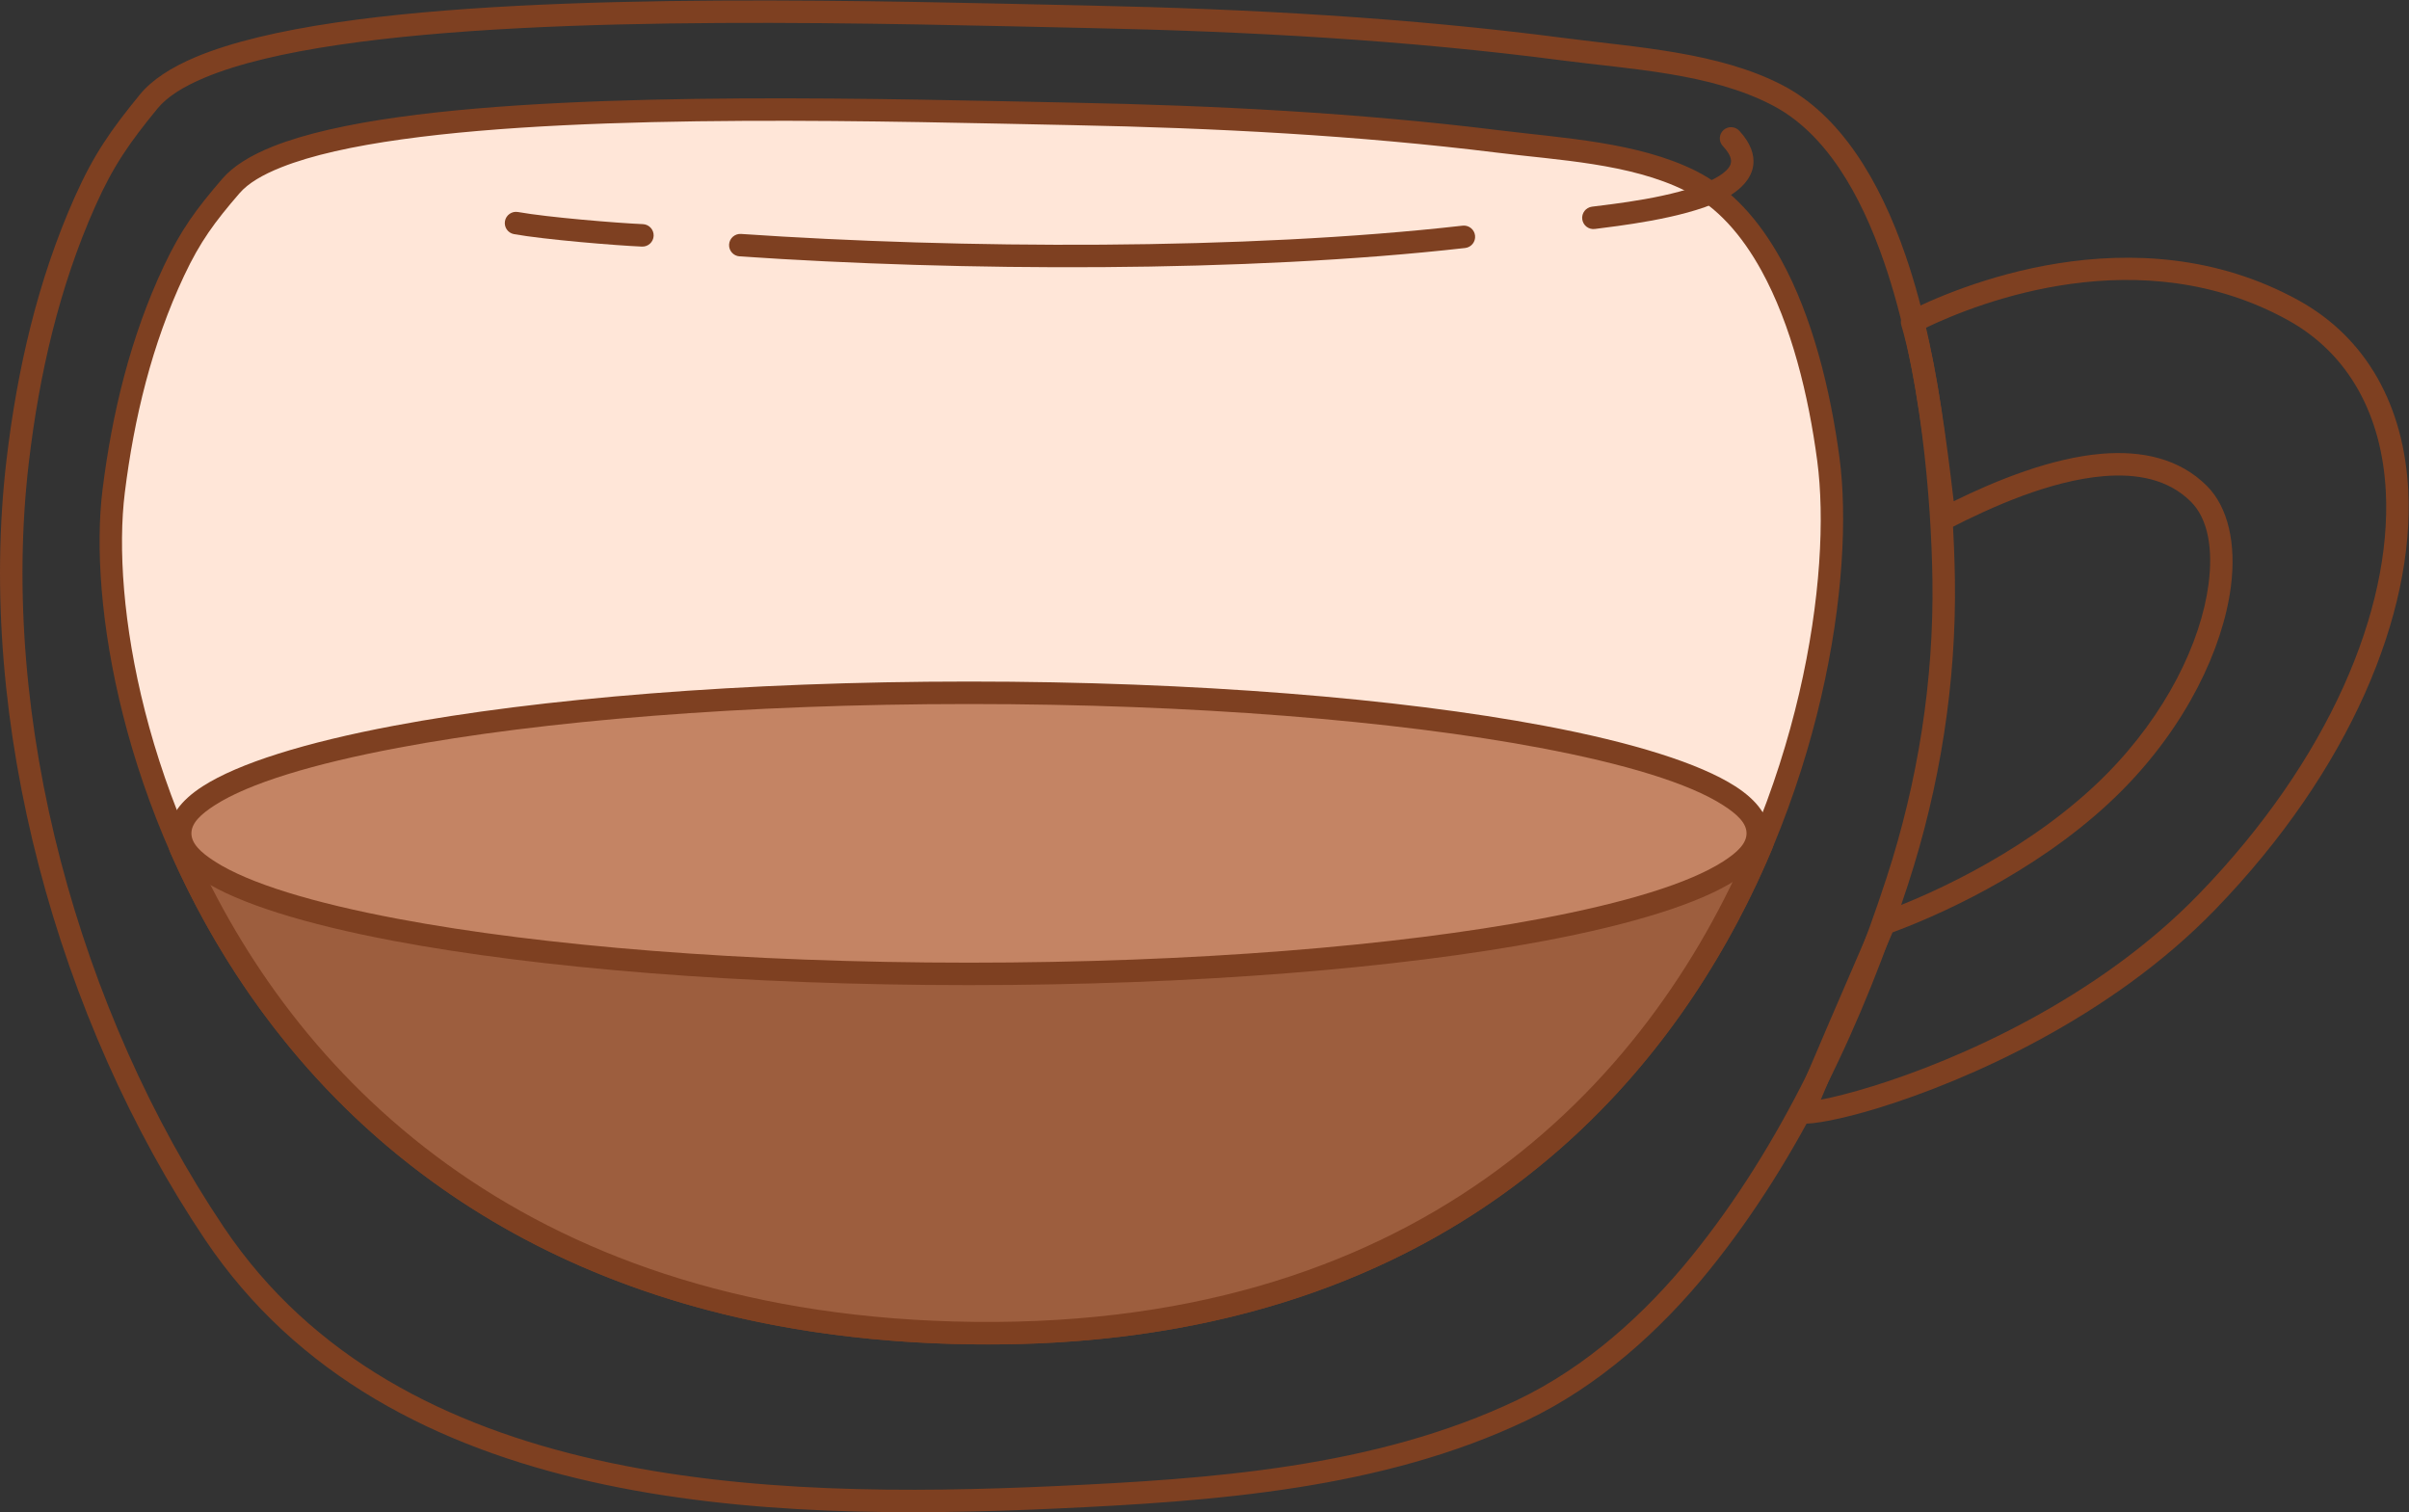 <?xml version="1.0" encoding="UTF-8" standalone="no"?><!DOCTYPE svg PUBLIC "-//W3C//DTD SVG 1.1//EN" "http://www.w3.org/Graphics/SVG/1.1/DTD/svg11.dtd"><svg width="100%" height="100%" viewBox="0 0 3573 2243" version="1.1" xmlns="http://www.w3.org/2000/svg" xmlns:xlink="http://www.w3.org/1999/xlink" xml:space="preserve" xmlns:serif="http://www.serif.com/" style="fill-rule:evenodd;clip-rule:evenodd;stroke-linejoin:round;stroke-miterlimit:2;"><rect x="0" y="0" width="3573" height="2243" fill="#333333" stroke="none"/><g id="Flat-white" serif:id="Flat white"><path d="M207.633,140.032c-43.711,53.398 -68.749,89.387 -96.799,152.244c-54.921,123.071 -85.417,256.034 -101.15,389.473c-46.031,390.417 75.917,831.694 294.754,1157.12c135.895,202.086 343.992,307.089 572.867,358.652c226.162,50.951 472.58,49.659 687.915,39.835c234.311,-10.689 484.508,-28.318 699.757,-131.108c105.628,-50.441 197.367,-132.371 270.468,-222.798c134.861,-166.825 228.562,-369.127 294.614,-572c47.33,-145.372 71.642,-298.62 69.429,-451.632c-1.7,-117.535 -16.802,-316.679 -73.036,-480.5c-38.609,-112.475 -96.988,-208.135 -181.887,-252.568c-95.137,-49.792 -218.881,-56.585 -322.809,-70.168c-233.365,-30.499 -469.801,-43.378 -705.004,-48.318c-297.655,-6.251 -798.749,-21.955 -1118.49,25.15c-83.642,12.322 -155.054,29.003 -207.64,51.044c-37.385,15.67 -65.586,34.309 -82.994,55.575l-0,0Zm25.793,21.114c14.606,-17.842 38.72,-32.8 70.086,-45.947c50.539,-21.182 119.229,-36.967 199.614,-48.809c318.145,-46.87 816.752,-31.021 1112.93,-24.801c233.994,4.915 469.218,17.702 701.385,48.044c100.269,13.105 219.883,18.61 311.672,66.649c78.197,40.926 130.254,130.26 165.815,233.857c55.02,160.285 69.571,355.163 71.234,470.16c2.16,149.354 -21.596,298.934 -67.795,440.83c-64.809,199.058 -156.515,397.677 -288.84,561.364c-70.03,86.628 -157.72,165.352 -258.91,213.675c-211.253,100.882 -456.951,117.397 -686.912,127.888c-212.562,9.697 -455.821,11.241 -679.07,-39.054c-220.537,-49.685 -421.588,-150.01 -552.532,-344.735c-214.594,-319.116 -334.45,-751.768 -289.311,-1134.62c15.341,-130.109 44.935,-259.792 98.486,-379.792c26.674,-59.774 50.585,-93.935 92.152,-144.714l0,0Z" style="fill:#7e4021;"/><path d="M2828.44,462.697c-7.203,3.651 -10.752,11.942 -8.423,19.674c20.185,66.99 36.309,189.977 47.24,288.484c0.604,5.451 3.853,10.256 8.687,12.849c4.833,2.593 10.633,2.641 15.51,0.129c61.713,-31.788 149.059,-71.048 228.671,-77.665c49.386,-4.106 95.768,4.374 129.422,37.929c25.399,25.324 33.075,69.804 26.087,122.591c-11.332,85.616 -62.379,192.071 -152.39,282.574c-105.329,105.903 -248.857,173.837 -334.415,204.725c-4.341,1.568 -7.838,4.865 -9.657,9.107c-34.107,79.526 -105.708,243.212 -117.324,275.376c-3.446,9.541 -1.956,15.777 -1.553,16.875c2.77,7.544 8.197,10.353 14.148,10.916c13.663,1.292 55.351,-5.692 113.081,-23.543c128.978,-39.882 342.271,-132.936 497.846,-293.575c200.995,-207.538 295.648,-439.723 286.548,-621.292c-6.261,-124.917 -61.046,-226.503 -163.052,-282.605c-244.391,-134.413 -511.704,-17.385 -580.426,17.451Zm-127.769,1168.11c21.519,-52.737 76.163,-177.843 106.296,-247.958c89.393,-33.13 233.412,-102.997 339.911,-210.077c95.986,-96.509 149.717,-210.407 161.802,-301.706c8.625,-65.163 -4.244,-119.309 -35.598,-150.57c-40.628,-40.509 -96.098,-52.499 -155.718,-47.543c-75.023,6.236 -156.725,39.506 -219.672,70.428c-10.316,-89.299 -24.627,-192.32 -41.9,-256.996c80.279,-38.448 318.321,-132.205 537.011,-11.928c91.857,50.521 140.186,142.578 145.824,255.067c8.747,174.54 -83.987,396.929 -277.202,596.433c-151.122,156.042 -358.461,246.178 -483.749,284.92c-32.262,9.976 -58.769,16.646 -77.005,19.93Z" style="fill:#7e4021;"/><path d="M342.639,275.691c-38.193,44.235 -60.116,74.022 -84.626,126.093c-48.58,103.212 -75.493,214.736 -89.41,326.643c-40.832,328.341 198.918,1218.79 1245.3,1248.1c1114.69,31.224 1343.08,-956.219 1297.91,-1295.3c-21.909,-164.48 -79.443,-351.045 -204.794,-413.243c-83.718,-41.54 -192.71,-46.763 -284.164,-58.095c-208.497,-25.834 -419.739,-36.732 -629.878,-40.916c-379.94,-7.565 -1130.85,-31.666 -1250.34,106.717Z" style="fill:#ffe6d8;"/><path d="M330.024,264.799c-39.331,45.553 -61.85,76.265 -87.09,129.888c-49.334,104.81 -76.738,218.042 -90.87,331.683c-41.402,332.923 200.388,1237.09 1261.37,1266.81c1130.1,31.655 1360.69,-970.392 1314.9,-1314.16c-13.415,-100.709 -40.106,-209.476 -86.791,-294.131c-32.25,-58.478 -74.097,-105.534 -127.116,-131.842c-85.326,-42.338 -196.312,-48.155 -289.522,-59.705c-209.066,-25.905 -420.884,-36.844 -631.596,-41.04c-266.661,-5.309 -715.576,-18.642 -1002.02,21.367c-75.024,10.479 -139.078,24.674 -186.246,43.417c-33.801,13.432 -59.28,29.475 -75.02,47.705l0,-0Zm25.23,21.784c12.937,-14.983 34.318,-27.471 62.1,-38.511c45.205,-17.964 106.646,-31.34 178.547,-41.382c284.933,-39.798 731.488,-26.334 996.743,-21.053c209.566,4.173 420.232,15.03 628.161,40.794c89.696,11.114 196.695,15.742 278.805,56.484c47.263,23.451 83.994,65.95 112.743,118.08c44.812,81.256 70.062,185.767 82.938,282.434c44.542,334.39 -181.642,1307.23 -1280.92,1276.43c-1031.78,-28.901 -1269.49,-905.62 -1229.23,-1229.38c13.702,-110.173 40.123,-219.989 87.951,-321.602c23.78,-50.52 45.106,-79.382 82.161,-122.299l0,0Z" style="fill:#7e4021;"/><path d="M2612.45,1254.17c94.389,-223.603 -2435.09,-201.098 -2344.11,4.721c152.023,343.922 490.943,699.293 1145.57,717.63c692.994,19.411 1043.43,-354.893 1198.55,-722.351Z" style="fill:#9d5e3e;"/><path d="M2627.8,1260.65c8.402,-19.904 3.94,-38.792 -14.004,-56.087c-19.447,-18.742 -58.602,-36.151 -114.047,-50.734c-202.002,-53.133 -629.974,-77.392 -1058.17,-75c-490.268,2.739 -980.736,40.823 -1133.91,108.637c-21.957,9.721 -37.608,20.384 -46.719,31.189c-12.549,14.884 -15.081,30.621 -7.853,46.973c154.023,348.447 497.104,708.972 1160.34,727.551c702.307,19.672 1057.17,-360.134 1214.37,-732.529Zm-30.709,-12.964c-153.03,362.52 -499.042,731.323 -1182.73,712.172c-646.007,-18.095 -980.766,-368.311 -1130.79,-707.707c-1.584,-3.585 -0.83,-6.988 1.508,-10.283c3.015,-4.249 7.776,-8.216 13.898,-12.212c19.38,-12.653 50.735,-24.042 91.768,-34.665c201.222,-52.091 626.228,-80.456 1051.01,-82.829c424.679,-2.373 849.167,21.208 1049.51,73.904c40.697,10.704 71.755,22.37 90.85,35.613c11.981,8.309 19.165,16.074 14.972,26.007l-0,0Z" style="fill:#7e4021;"/><ellipse cx="1437.18" cy="1235.9" rx="1169.94" ry="208.447" style="fill:#c48464;"/><path d="M1437.18,1010.79c-335.696,0 -638.675,25.205 -852.758,65.502c-132.048,24.855 -230.735,55.814 -283.621,89.721c-33.989,21.792 -50.228,46.181 -50.228,69.891c-0,23.711 16.239,48.099 50.228,69.892c52.886,33.907 151.573,64.865 283.621,89.721c214.083,40.297 517.062,65.501 852.758,65.501c335.697,0 638.675,-25.204 852.758,-65.501c132.048,-24.856 230.735,-55.814 283.621,-89.721c33.99,-21.793 50.228,-46.181 50.228,-69.892c0,-23.71 -16.238,-48.099 -50.228,-69.891c-52.886,-33.907 -151.573,-64.866 -283.621,-89.721c-214.083,-40.297 -517.061,-65.502 -852.758,-65.502Zm0,33.333c333.266,0 634.059,24.921 846.592,64.927c126.415,23.795 221.166,52.563 271.796,85.024c21.51,13.791 34.886,26.825 34.886,41.83c-0,15.005 -13.376,28.039 -34.886,41.83c-50.63,32.461 -145.381,61.229 -271.796,85.025c-212.533,40.005 -513.326,64.926 -846.592,64.926c-333.266,-0 -634.059,-24.921 -846.592,-64.926c-126.415,-23.796 -221.166,-52.564 -271.796,-85.025c-21.51,-13.791 -34.886,-26.825 -34.886,-41.83c0,-15.005 13.376,-28.039 34.886,-41.83c50.63,-32.461 145.381,-61.229 271.796,-85.024c212.533,-40.006 513.326,-64.927 846.592,-64.927Z" style="fill:#7e4021;"/><path d="M1096.87,380.205c326.723,22.276 751.077,24.466 1076.23,-12.406c9.14,-1.037 15.719,-9.299 14.682,-18.439c-1.036,-9.14 -9.298,-15.719 -18.438,-14.682c-323.33,36.666 -745.309,34.422 -1070.2,12.27c-9.177,-0.625 -17.136,6.318 -17.762,15.495c-0.626,9.177 6.317,17.136 15.494,17.762Z" style="fill:#7e4021;"/><path d="M762.423,347.256c45.094,8.088 151.532,16.864 189.712,18.457c9.191,0.383 16.963,-6.767 17.347,-15.957c0.383,-9.191 -6.767,-16.964 -15.958,-17.347c-37.274,-1.555 -141.192,-10.067 -185.217,-17.963c-9.054,-1.624 -17.723,4.409 -19.347,13.463c-1.624,9.054 4.409,17.723 13.463,19.347Z" style="fill:#7e4021;"/><path d="M2365.51,339.579c30.041,-3.999 129.375,-14.676 186.173,-41.777c28.392,-13.548 46.425,-32.195 48.819,-53.288c1.662,-14.644 -3.495,-31.768 -20.774,-50.549c-6.228,-6.77 -16.78,-7.209 -23.55,-0.981c-6.769,6.228 -7.209,16.78 -0.981,23.549c8.572,9.318 13.009,16.957 12.184,24.221c-0.519,4.58 -3.347,8.471 -7.175,12.185c-5.729,5.56 -13.653,10.377 -22.878,14.779c-53.714,25.63 -147.806,35.037 -176.216,38.819c-9.119,1.214 -15.536,9.602 -14.322,18.72c1.213,9.118 9.602,15.536 18.72,14.322Z" style="fill:#7e4021;"/></g></svg>